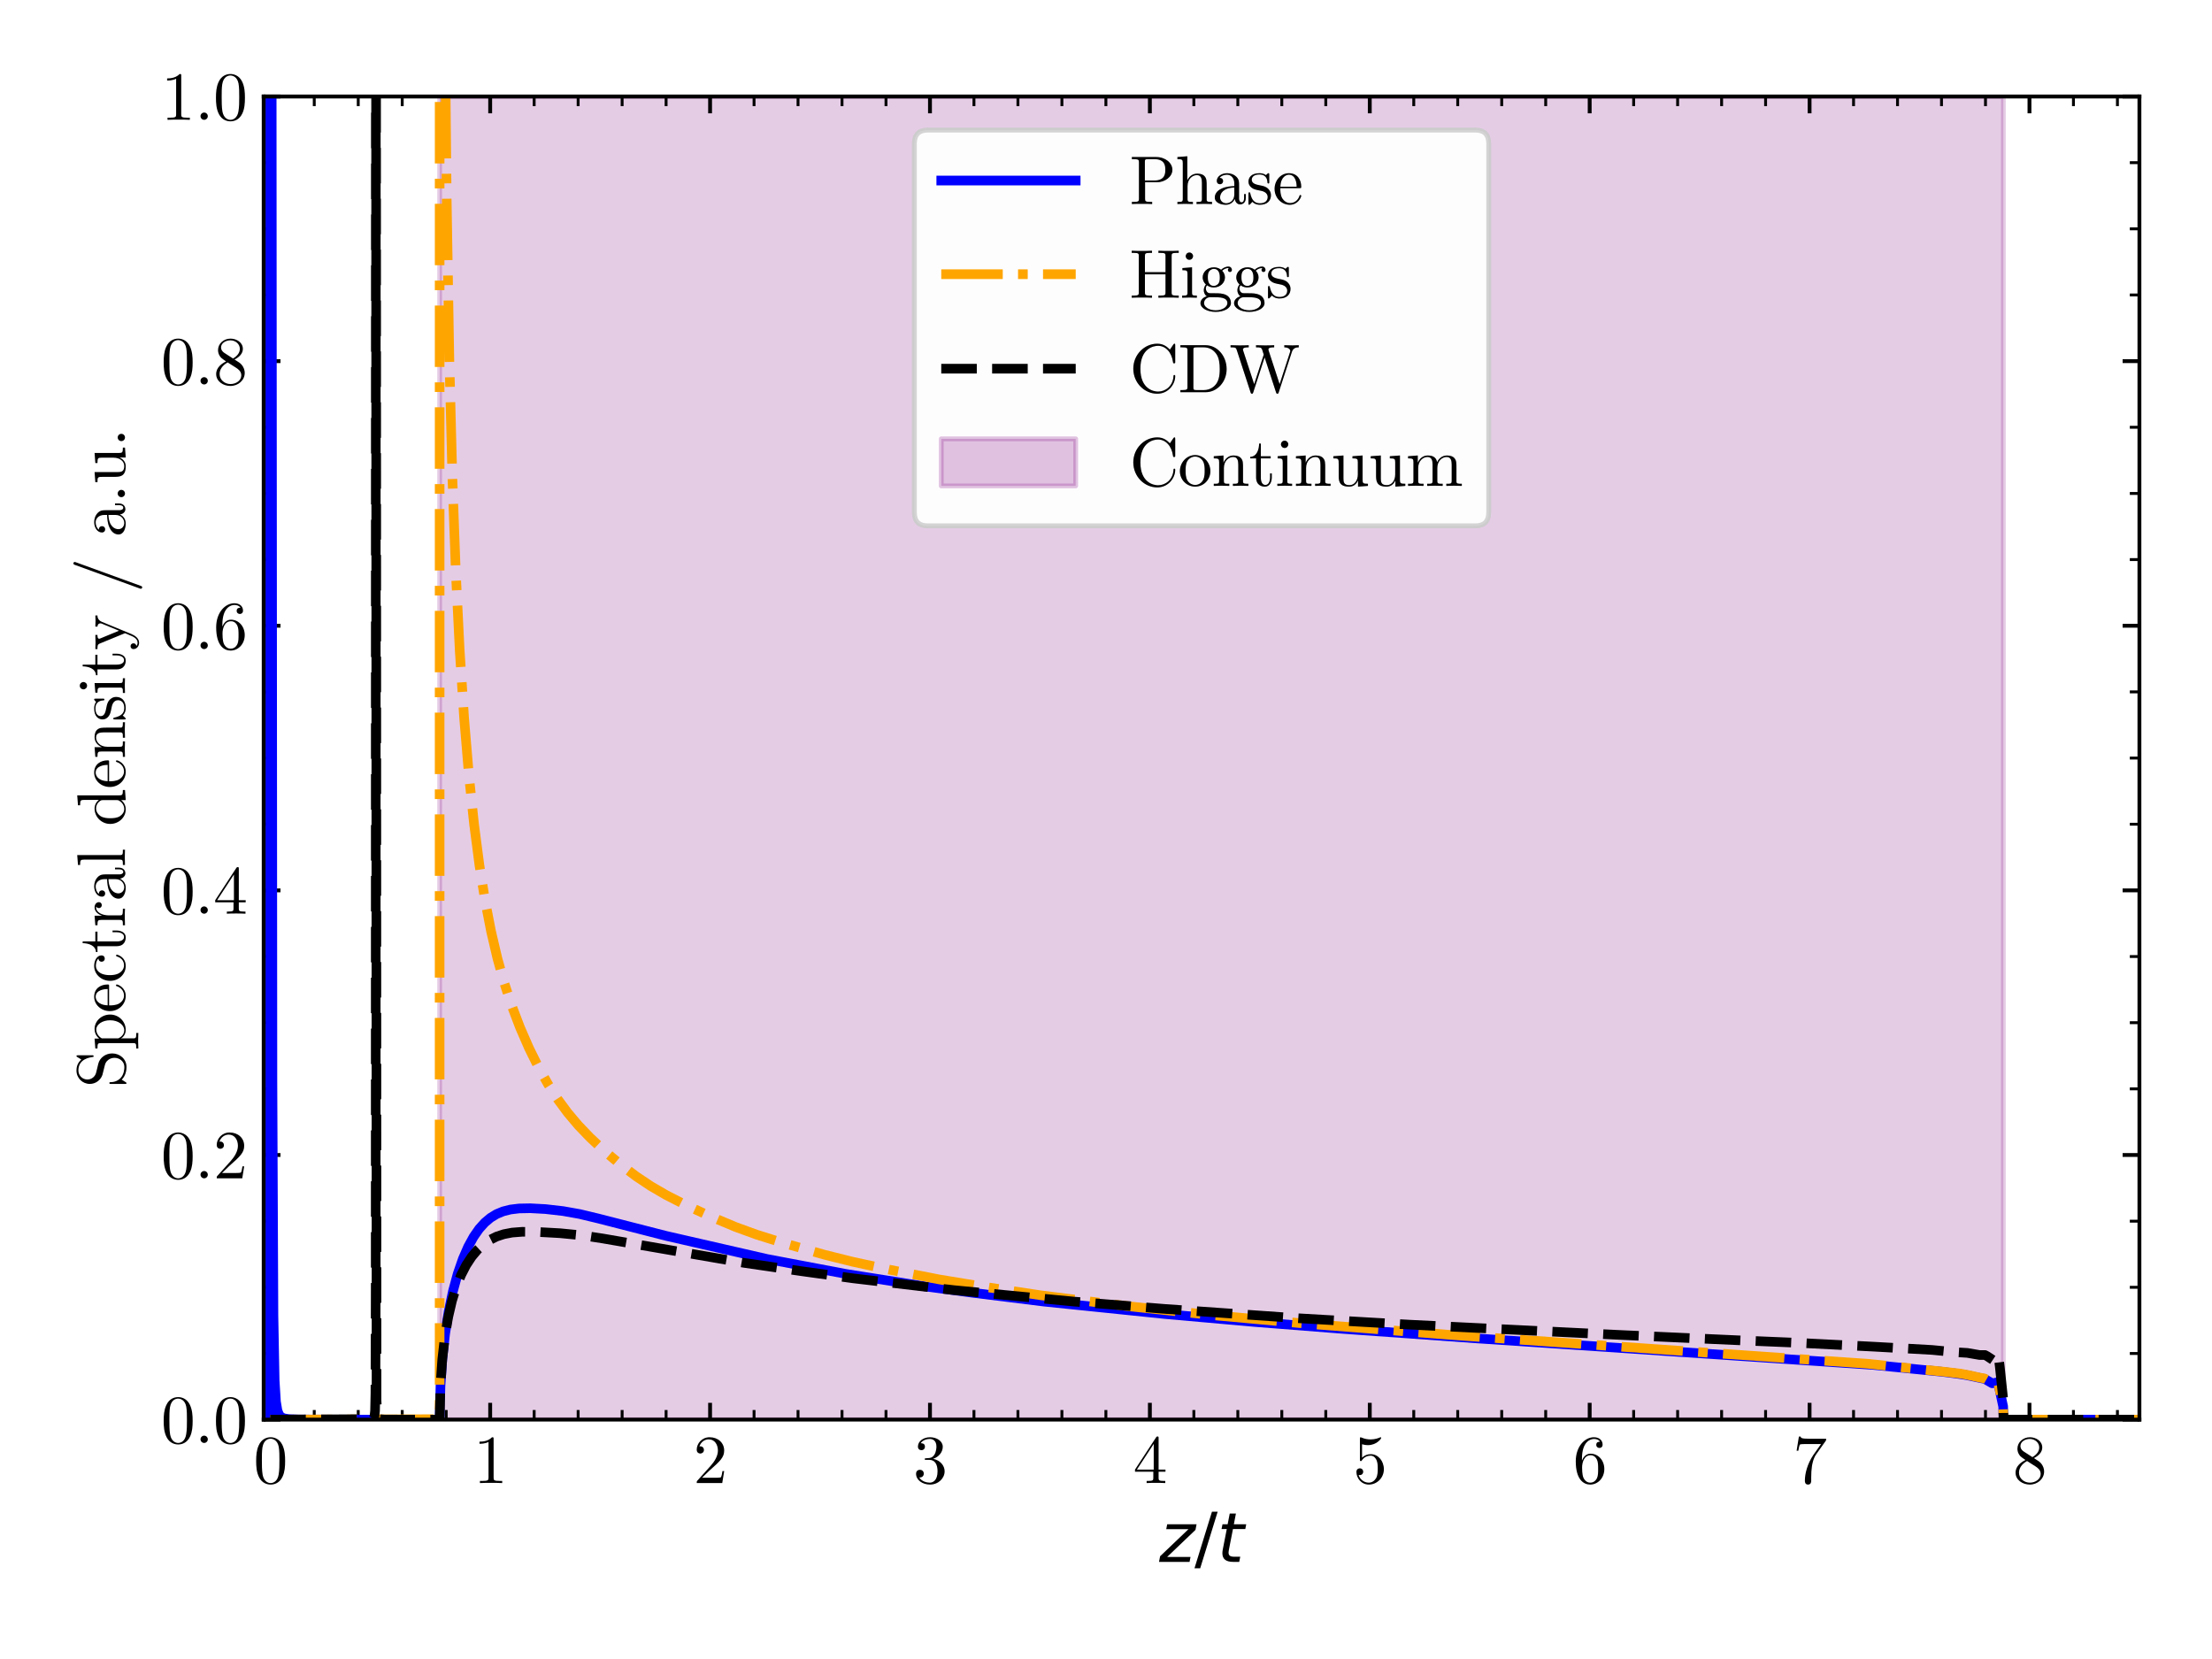 <?xml version="1.0" encoding="utf-8" standalone="no"?>
<!DOCTYPE svg PUBLIC "-//W3C//DTD SVG 1.1//EN"
  "http://www.w3.org/Graphics/SVG/1.1/DTD/svg11.dtd">
<svg xmlns:xlink="http://www.w3.org/1999/xlink" width="460.8pt" height="345.6pt" viewBox="0 0 460.8 345.6" xmlns="http://www.w3.org/2000/svg" version="1.1">
 <defs>
  <style type="text/css">*{stroke-linejoin: round; stroke-linecap: butt}</style>
 </defs>
 <g id="figure_1">
  <g id="patch_1">
   <path d="M 0 345.6 
L 460.8 345.6 
L 460.8 0 
L 0 0 
z
" style="fill: #ffffff"/>
  </g>
  <g id="axes_1">
   <g id="patch_2">
    <path d="M 54.93 295.733 
L 445.68 295.733 
L 445.68 20.104 
L 54.93 20.104 
z
" style="fill: #ffffff"/>
   </g>
   <g id="patch_3">
    <path d="M 91.592 295.733 
L 91.592 20.104 
L 417.337 20.104 
L 417.337 295.733 
z
" clip-path="url(#p42d91f3356)" style="fill: #800080; opacity: 0.2; stroke: #800080; stroke-linejoin: miter"/>
   </g>
   <g id="matplotlib.axis_1">
    <g id="xtick_1">
     <g id="line2d_1">
      <defs>
       <path id="m970095e6f7" d="M 0 0 
L 0 -3.5 
" style="stroke: #000000; stroke-width: 0.8"/>
      </defs>
      <g>
       <use xlink:href="#m970095e6f7" x="56.304" y="295.733" style="stroke: #000000; stroke-width: 0.8"/>
      </g>
     </g>
     <g id="line2d_2">
      <defs>
       <path id="m62c40cfd38" d="M 0 0 
L 0 3.5 
" style="stroke: #000000; stroke-width: 0.8"/>
      </defs>
      <g>
       <use xlink:href="#m62c40cfd38" x="56.304" y="20.104" style="stroke: #000000; stroke-width: 0.8"/>
      </g>
     </g>
     <g id="text_1">
      <!-- 0 -->
      <g transform="translate(52.804 308.949) scale(0.14 -0.14)">
       <defs>
        <path id="LatinModernMath-Regular-30" d="M 2944 2048 
C 2944 2560 2912 3072 2688 3546 
C 2394 4160 1869 4262 1600 4262 
C 1216 4262 749 4096 486 3501 
C 282 3059 250 2560 250 2048 
C 250 1568 275 992 538 506 
C 813 -13 1280 -141 1594 -141 
C 1939 -141 2426 -6 2707 602 
C 2912 1043 2944 1542 2944 2048 
z
M 2413 2125 
C 2413 1645 2413 1210 2342 800 
C 2246 192 1882 0 1594 0 
C 1344 0 966 160 851 774 
C 781 1158 781 1747 781 2125 
C 781 2534 781 2957 832 3302 
C 954 4064 1434 4122 1594 4122 
C 1805 4122 2227 4006 2349 3373 
C 2413 3014 2413 2528 2413 2125 
z
" transform="scale(0.016)"/>
       </defs>
       <use xlink:href="#LatinModernMath-Regular-30"/>
      </g>
     </g>
    </g>
    <g id="xtick_2">
     <g id="line2d_3">
      <g>
       <use xlink:href="#m970095e6f7" x="102.113" y="295.733" style="stroke: #000000; stroke-width: 0.8"/>
      </g>
     </g>
     <g id="line2d_4">
      <g>
       <use xlink:href="#m62c40cfd38" x="102.113" y="20.104" style="stroke: #000000; stroke-width: 0.8"/>
      </g>
     </g>
     <g id="text_2">
      <!-- 1 -->
      <g transform="translate(98.613 308.949) scale(0.14 -0.14)">
       <defs>
        <path id="LatinModernMath-Regular-31" d="M 2682 0 
L 2682 198 
L 2477 198 
C 1901 198 1882 269 1882 506 
L 1882 4096 
C 1882 4250 1882 4262 1734 4262 
C 1338 3853 774 3853 570 3853 
L 570 3654 
C 698 3654 1075 3654 1408 3821 
L 1408 506 
C 1408 275 1389 198 813 198 
L 608 198 
L 608 0 
C 832 19 1389 19 1645 19 
C 1901 19 2458 19 2682 0 
z
" transform="scale(0.016)"/>
       </defs>
       <use xlink:href="#LatinModernMath-Regular-31"/>
      </g>
     </g>
    </g>
    <g id="xtick_3">
     <g id="line2d_5">
      <g>
       <use xlink:href="#m970095e6f7" x="147.922" y="295.733" style="stroke: #000000; stroke-width: 0.8"/>
      </g>
     </g>
     <g id="line2d_6">
      <g>
       <use xlink:href="#m62c40cfd38" x="147.922" y="20.104" style="stroke: #000000; stroke-width: 0.8"/>
      </g>
     </g>
     <g id="text_3">
      <!-- 2 -->
      <g transform="translate(144.422 308.949) scale(0.14 -0.14)">
       <defs>
        <path id="LatinModernMath-Regular-32" d="M 2874 1114 
L 2714 1114 
C 2682 922 2637 640 2573 544 
C 2528 493 2106 493 1965 493 
L 813 493 
L 1491 1152 
C 2490 2035 2874 2381 2874 3021 
C 2874 3750 2298 4262 1517 4262 
C 794 4262 320 3674 320 3104 
C 320 2746 640 2746 659 2746 
C 768 2746 992 2822 992 3085 
C 992 3251 877 3418 653 3418 
C 602 3418 589 3418 570 3411 
C 717 3827 1062 4064 1434 4064 
C 2016 4064 2291 3546 2291 3021 
C 2291 2509 1971 2003 1619 1606 
L 390 237 
C 320 166 320 154 320 0 
L 2694 0 
L 2874 1114 
z
" transform="scale(0.016)"/>
       </defs>
       <use xlink:href="#LatinModernMath-Regular-32"/>
      </g>
     </g>
    </g>
    <g id="xtick_4">
     <g id="line2d_7">
      <g>
       <use xlink:href="#m970095e6f7" x="193.731" y="295.733" style="stroke: #000000; stroke-width: 0.8"/>
      </g>
     </g>
     <g id="line2d_8">
      <g>
       <use xlink:href="#m62c40cfd38" x="193.731" y="20.104" style="stroke: #000000; stroke-width: 0.8"/>
      </g>
     </g>
     <g id="text_4">
      <!-- 3 -->
      <g transform="translate(190.231 308.949) scale(0.14 -0.14)">
       <defs>
        <path id="LatinModernMath-Regular-33" d="M 2925 1094 
C 2925 1619 2522 2118 1856 2253 
C 2381 2426 2752 2874 2752 3379 
C 2752 3904 2189 4262 1574 4262 
C 928 4262 442 3878 442 3392 
C 442 3181 582 3059 768 3059 
C 966 3059 1094 3200 1094 3386 
C 1094 3706 794 3706 698 3706 
C 896 4019 1318 4102 1549 4102 
C 1811 4102 2163 3962 2163 3386 
C 2163 3309 2150 2938 1984 2656 
C 1792 2349 1574 2330 1414 2323 
C 1363 2317 1210 2304 1165 2304 
C 1114 2298 1069 2291 1069 2227 
C 1069 2157 1114 2157 1222 2157 
L 1504 2157 
C 2029 2157 2266 1722 2266 1094 
C 2266 224 1824 38 1542 38 
C 1267 38 787 147 563 525 
C 787 493 986 634 986 877 
C 986 1107 813 1235 627 1235 
C 474 1235 269 1146 269 864 
C 269 282 864 -141 1562 -141 
C 2342 -141 2925 442 2925 1094 
z
" transform="scale(0.016)"/>
       </defs>
       <use xlink:href="#LatinModernMath-Regular-33"/>
      </g>
     </g>
    </g>
    <g id="xtick_5">
     <g id="line2d_9">
      <g>
       <use xlink:href="#m970095e6f7" x="239.54" y="295.733" style="stroke: #000000; stroke-width: 0.8"/>
      </g>
     </g>
     <g id="line2d_10">
      <g>
       <use xlink:href="#m62c40cfd38" x="239.54" y="20.104" style="stroke: #000000; stroke-width: 0.8"/>
      </g>
     </g>
     <g id="text_5">
      <!-- 4 -->
      <g transform="translate(236.04 308.949) scale(0.14 -0.14)">
       <defs>
        <path id="LatinModernMath-Regular-34" d="M 3014 1056 
L 3014 1254 
L 2374 1254 
L 2374 4166 
C 2374 4294 2374 4333 2272 4333 
C 2214 4333 2195 4333 2144 4256 
L 179 1254 
L 179 1056 
L 1882 1056 
L 1882 499 
C 1882 269 1869 198 1395 198 
L 1261 198 
L 1261 0 
C 1523 19 1856 19 2125 19 
C 2394 19 2733 19 2995 0 
L 2995 198 
L 2861 198 
C 2387 198 2374 269 2374 499 
L 2374 1056 
L 3014 1056 
z
M 1920 1254 
L 358 1254 
L 1920 3642 
L 1920 1254 
z
" transform="scale(0.016)"/>
       </defs>
       <use xlink:href="#LatinModernMath-Regular-34"/>
      </g>
     </g>
    </g>
    <g id="xtick_6">
     <g id="line2d_11">
      <g>
       <use xlink:href="#m970095e6f7" x="285.349" y="295.733" style="stroke: #000000; stroke-width: 0.8"/>
      </g>
     </g>
     <g id="line2d_12">
      <g>
       <use xlink:href="#m62c40cfd38" x="285.349" y="20.104" style="stroke: #000000; stroke-width: 0.8"/>
      </g>
     </g>
     <g id="text_6">
      <!-- 5 -->
      <g transform="translate(281.849 308.949) scale(0.14 -0.14)">
       <defs>
        <path id="LatinModernMath-Regular-35" d="M 2874 1286 
C 2874 2048 2349 2688 1658 2688 
C 1350 2688 1075 2586 845 2362 
L 845 3610 
C 973 3571 1184 3526 1389 3526 
C 2176 3526 2624 4109 2624 4192 
C 2624 4230 2605 4262 2560 4262 
C 2560 4262 2541 4262 2509 4243 
C 2381 4186 2067 4058 1638 4058 
C 1382 4058 1088 4102 787 4237 
C 736 4256 710 4256 710 4256 
C 646 4256 646 4205 646 4102 
L 646 2208 
C 646 2093 646 2042 736 2042 
C 781 2042 794 2061 819 2099 
C 890 2202 1126 2547 1645 2547 
C 1978 2547 2138 2253 2189 2138 
C 2291 1901 2304 1651 2304 1331 
C 2304 1107 2304 723 2150 454 
C 1997 205 1760 38 1466 38 
C 998 38 634 378 525 755 
C 544 749 563 742 634 742 
C 845 742 954 902 954 1056 
C 954 1210 845 1370 634 1370 
C 544 1370 320 1325 320 1030 
C 320 480 762 -141 1478 -141 
C 2221 -141 2874 474 2874 1286 
z
" transform="scale(0.016)"/>
       </defs>
       <use xlink:href="#LatinModernMath-Regular-35"/>
      </g>
     </g>
    </g>
    <g id="xtick_7">
     <g id="line2d_13">
      <g>
       <use xlink:href="#m970095e6f7" x="331.158" y="295.733" style="stroke: #000000; stroke-width: 0.8"/>
      </g>
     </g>
     <g id="line2d_14">
      <g>
       <use xlink:href="#m62c40cfd38" x="331.158" y="20.104" style="stroke: #000000; stroke-width: 0.8"/>
      </g>
     </g>
     <g id="text_7">
      <!-- 6 -->
      <g transform="translate(327.658 308.949) scale(0.14 -0.14)">
       <defs>
        <path id="LatinModernMath-Regular-36" d="M 2925 1306 
C 2925 2118 2355 2733 1645 2733 
C 1210 2733 973 2406 845 2099 
L 845 2253 
C 845 3872 1638 4102 1965 4102 
C 2118 4102 2387 4064 2528 3846 
C 2432 3846 2176 3846 2176 3558 
C 2176 3360 2330 3264 2470 3264 
C 2573 3264 2765 3322 2765 3571 
C 2765 3955 2483 4262 1952 4262 
C 1133 4262 269 3437 269 2022 
C 269 314 1011 -141 1606 -141 
C 2317 -141 2925 461 2925 1306 
z
M 2349 1312 
C 2349 1005 2349 685 2240 454 
C 2048 70 1754 38 1606 38 
C 1203 38 1011 422 973 518 
C 858 819 858 1331 858 1446 
C 858 1946 1062 2586 1638 2586 
C 1741 2586 2035 2586 2234 2189 
C 2349 1952 2349 1626 2349 1312 
z
" transform="scale(0.016)"/>
       </defs>
       <use xlink:href="#LatinModernMath-Regular-36"/>
      </g>
     </g>
    </g>
    <g id="xtick_8">
     <g id="line2d_15">
      <g>
       <use xlink:href="#m970095e6f7" x="376.967" y="295.733" style="stroke: #000000; stroke-width: 0.8"/>
      </g>
     </g>
     <g id="line2d_16">
      <g>
       <use xlink:href="#m62c40cfd38" x="376.967" y="20.104" style="stroke: #000000; stroke-width: 0.8"/>
      </g>
     </g>
     <g id="text_8">
      <!-- 7 -->
      <g transform="translate(373.467 308.949) scale(0.14 -0.14)">
       <defs>
        <path id="LatinModernMath-Regular-37" d="M 3104 4122 
L 1549 4122 
C 768 4122 755 4205 730 4326 
L 570 4326 
L 358 3008 
L 518 3008 
C 538 3110 595 3514 678 3590 
C 723 3629 1222 3629 1306 3629 
L 2630 3629 
L 1914 2618 
C 1338 1754 1126 864 1126 211 
C 1126 147 1126 -141 1421 -141 
C 1715 -141 1715 147 1715 211 
L 1715 538 
C 1715 890 1734 1242 1786 1587 
C 1811 1734 1901 2285 2182 2682 
L 3046 3898 
C 3104 3974 3104 3987 3104 4122 
z
" transform="scale(0.016)"/>
       </defs>
       <use xlink:href="#LatinModernMath-Regular-37"/>
      </g>
     </g>
    </g>
    <g id="xtick_9">
     <g id="line2d_17">
      <g>
       <use xlink:href="#m970095e6f7" x="422.776" y="295.733" style="stroke: #000000; stroke-width: 0.8"/>
      </g>
     </g>
     <g id="line2d_18">
      <g>
       <use xlink:href="#m62c40cfd38" x="422.776" y="20.104" style="stroke: #000000; stroke-width: 0.8"/>
      </g>
     </g>
     <g id="text_9">
      <!-- 8 -->
      <g transform="translate(419.276 308.949) scale(0.14 -0.14)">
       <defs>
        <path id="LatinModernMath-Regular-38" d="M 2925 1075 
C 2925 1306 2854 1594 2611 1862 
C 2490 1997 2387 2061 1978 2317 
C 2438 2554 2752 2886 2752 3309 
C 2752 3898 2182 4262 1600 4262 
C 960 4262 442 3789 442 3194 
C 442 3078 454 2790 723 2490 
C 794 2413 1030 2253 1190 2144 
C 819 1958 269 1600 269 966 
C 269 288 922 -141 1594 -141 
C 2317 -141 2925 390 2925 1075 
z
M 2470 3309 
C 2470 2944 2221 2637 1837 2413 
L 1043 2925 
C 749 3117 723 3334 723 3443 
C 723 3834 1139 4102 1594 4102 
C 2061 4102 2470 3770 2470 3309 
z
M 2605 845 
C 2605 371 2125 38 1600 38 
C 1050 38 589 435 589 966 
C 589 1338 794 1747 1338 2048 
L 2125 1549 
C 2304 1427 2605 1235 2605 845 
z
" transform="scale(0.016)"/>
       </defs>
       <use xlink:href="#LatinModernMath-Regular-38"/>
      </g>
     </g>
    </g>
    <g id="xtick_10">
     <g id="line2d_19">
      <defs>
       <path id="mae6f6c9492" d="M 0 0 
L 0 -2 
" style="stroke: #000000; stroke-width: 0.6"/>
      </defs>
      <g>
       <use xlink:href="#mae6f6c9492" x="65.466" y="295.733" style="stroke: #000000; stroke-width: 0.6"/>
      </g>
     </g>
     <g id="line2d_20">
      <defs>
       <path id="mb0e07b1c56" d="M 0 0 
L 0 2 
" style="stroke: #000000; stroke-width: 0.6"/>
      </defs>
      <g>
       <use xlink:href="#mb0e07b1c56" x="65.466" y="20.104" style="stroke: #000000; stroke-width: 0.6"/>
      </g>
     </g>
    </g>
    <g id="xtick_11">
     <g id="line2d_21">
      <g>
       <use xlink:href="#mae6f6c9492" x="74.628" y="295.733" style="stroke: #000000; stroke-width: 0.6"/>
      </g>
     </g>
     <g id="line2d_22">
      <g>
       <use xlink:href="#mb0e07b1c56" x="74.628" y="20.104" style="stroke: #000000; stroke-width: 0.6"/>
      </g>
     </g>
    </g>
    <g id="xtick_12">
     <g id="line2d_23">
      <g>
       <use xlink:href="#mae6f6c9492" x="83.79" y="295.733" style="stroke: #000000; stroke-width: 0.6"/>
      </g>
     </g>
     <g id="line2d_24">
      <g>
       <use xlink:href="#mb0e07b1c56" x="83.79" y="20.104" style="stroke: #000000; stroke-width: 0.6"/>
      </g>
     </g>
    </g>
    <g id="xtick_13">
     <g id="line2d_25">
      <g>
       <use xlink:href="#mae6f6c9492" x="92.951" y="295.733" style="stroke: #000000; stroke-width: 0.6"/>
      </g>
     </g>
     <g id="line2d_26">
      <g>
       <use xlink:href="#mb0e07b1c56" x="92.951" y="20.104" style="stroke: #000000; stroke-width: 0.6"/>
      </g>
     </g>
    </g>
    <g id="xtick_14">
     <g id="line2d_27">
      <g>
       <use xlink:href="#mae6f6c9492" x="111.275" y="295.733" style="stroke: #000000; stroke-width: 0.6"/>
      </g>
     </g>
     <g id="line2d_28">
      <g>
       <use xlink:href="#mb0e07b1c56" x="111.275" y="20.104" style="stroke: #000000; stroke-width: 0.6"/>
      </g>
     </g>
    </g>
    <g id="xtick_15">
     <g id="line2d_29">
      <g>
       <use xlink:href="#mae6f6c9492" x="120.437" y="295.733" style="stroke: #000000; stroke-width: 0.6"/>
      </g>
     </g>
     <g id="line2d_30">
      <g>
       <use xlink:href="#mb0e07b1c56" x="120.437" y="20.104" style="stroke: #000000; stroke-width: 0.6"/>
      </g>
     </g>
    </g>
    <g id="xtick_16">
     <g id="line2d_31">
      <g>
       <use xlink:href="#mae6f6c9492" x="129.599" y="295.733" style="stroke: #000000; stroke-width: 0.6"/>
      </g>
     </g>
     <g id="line2d_32">
      <g>
       <use xlink:href="#mb0e07b1c56" x="129.599" y="20.104" style="stroke: #000000; stroke-width: 0.6"/>
      </g>
     </g>
    </g>
    <g id="xtick_17">
     <g id="line2d_33">
      <g>
       <use xlink:href="#mae6f6c9492" x="138.76" y="295.733" style="stroke: #000000; stroke-width: 0.6"/>
      </g>
     </g>
     <g id="line2d_34">
      <g>
       <use xlink:href="#mb0e07b1c56" x="138.76" y="20.104" style="stroke: #000000; stroke-width: 0.6"/>
      </g>
     </g>
    </g>
    <g id="xtick_18">
     <g id="line2d_35">
      <g>
       <use xlink:href="#mae6f6c9492" x="157.084" y="295.733" style="stroke: #000000; stroke-width: 0.6"/>
      </g>
     </g>
     <g id="line2d_36">
      <g>
       <use xlink:href="#mb0e07b1c56" x="157.084" y="20.104" style="stroke: #000000; stroke-width: 0.6"/>
      </g>
     </g>
    </g>
    <g id="xtick_19">
     <g id="line2d_37">
      <g>
       <use xlink:href="#mae6f6c9492" x="166.246" y="295.733" style="stroke: #000000; stroke-width: 0.6"/>
      </g>
     </g>
     <g id="line2d_38">
      <g>
       <use xlink:href="#mb0e07b1c56" x="166.246" y="20.104" style="stroke: #000000; stroke-width: 0.6"/>
      </g>
     </g>
    </g>
    <g id="xtick_20">
     <g id="line2d_39">
      <g>
       <use xlink:href="#mae6f6c9492" x="175.407" y="295.733" style="stroke: #000000; stroke-width: 0.6"/>
      </g>
     </g>
     <g id="line2d_40">
      <g>
       <use xlink:href="#mb0e07b1c56" x="175.407" y="20.104" style="stroke: #000000; stroke-width: 0.6"/>
      </g>
     </g>
    </g>
    <g id="xtick_21">
     <g id="line2d_41">
      <g>
       <use xlink:href="#mae6f6c9492" x="184.569" y="295.733" style="stroke: #000000; stroke-width: 0.6"/>
      </g>
     </g>
     <g id="line2d_42">
      <g>
       <use xlink:href="#mb0e07b1c56" x="184.569" y="20.104" style="stroke: #000000; stroke-width: 0.6"/>
      </g>
     </g>
    </g>
    <g id="xtick_22">
     <g id="line2d_43">
      <g>
       <use xlink:href="#mae6f6c9492" x="202.893" y="295.733" style="stroke: #000000; stroke-width: 0.6"/>
      </g>
     </g>
     <g id="line2d_44">
      <g>
       <use xlink:href="#mb0e07b1c56" x="202.893" y="20.104" style="stroke: #000000; stroke-width: 0.6"/>
      </g>
     </g>
    </g>
    <g id="xtick_23">
     <g id="line2d_45">
      <g>
       <use xlink:href="#mae6f6c9492" x="212.055" y="295.733" style="stroke: #000000; stroke-width: 0.6"/>
      </g>
     </g>
     <g id="line2d_46">
      <g>
       <use xlink:href="#mb0e07b1c56" x="212.055" y="20.104" style="stroke: #000000; stroke-width: 0.6"/>
      </g>
     </g>
    </g>
    <g id="xtick_24">
     <g id="line2d_47">
      <g>
       <use xlink:href="#mae6f6c9492" x="221.216" y="295.733" style="stroke: #000000; stroke-width: 0.6"/>
      </g>
     </g>
     <g id="line2d_48">
      <g>
       <use xlink:href="#mb0e07b1c56" x="221.216" y="20.104" style="stroke: #000000; stroke-width: 0.6"/>
      </g>
     </g>
    </g>
    <g id="xtick_25">
     <g id="line2d_49">
      <g>
       <use xlink:href="#mae6f6c9492" x="230.378" y="295.733" style="stroke: #000000; stroke-width: 0.6"/>
      </g>
     </g>
     <g id="line2d_50">
      <g>
       <use xlink:href="#mb0e07b1c56" x="230.378" y="20.104" style="stroke: #000000; stroke-width: 0.6"/>
      </g>
     </g>
    </g>
    <g id="xtick_26">
     <g id="line2d_51">
      <g>
       <use xlink:href="#mae6f6c9492" x="248.702" y="295.733" style="stroke: #000000; stroke-width: 0.6"/>
      </g>
     </g>
     <g id="line2d_52">
      <g>
       <use xlink:href="#mb0e07b1c56" x="248.702" y="20.104" style="stroke: #000000; stroke-width: 0.6"/>
      </g>
     </g>
    </g>
    <g id="xtick_27">
     <g id="line2d_53">
      <g>
       <use xlink:href="#mae6f6c9492" x="257.863" y="295.733" style="stroke: #000000; stroke-width: 0.6"/>
      </g>
     </g>
     <g id="line2d_54">
      <g>
       <use xlink:href="#mb0e07b1c56" x="257.863" y="20.104" style="stroke: #000000; stroke-width: 0.6"/>
      </g>
     </g>
    </g>
    <g id="xtick_28">
     <g id="line2d_55">
      <g>
       <use xlink:href="#mae6f6c9492" x="267.025" y="295.733" style="stroke: #000000; stroke-width: 0.6"/>
      </g>
     </g>
     <g id="line2d_56">
      <g>
       <use xlink:href="#mb0e07b1c56" x="267.025" y="20.104" style="stroke: #000000; stroke-width: 0.6"/>
      </g>
     </g>
    </g>
    <g id="xtick_29">
     <g id="line2d_57">
      <g>
       <use xlink:href="#mae6f6c9492" x="276.187" y="295.733" style="stroke: #000000; stroke-width: 0.6"/>
      </g>
     </g>
     <g id="line2d_58">
      <g>
       <use xlink:href="#mb0e07b1c56" x="276.187" y="20.104" style="stroke: #000000; stroke-width: 0.6"/>
      </g>
     </g>
    </g>
    <g id="xtick_30">
     <g id="line2d_59">
      <g>
       <use xlink:href="#mae6f6c9492" x="294.511" y="295.733" style="stroke: #000000; stroke-width: 0.6"/>
      </g>
     </g>
     <g id="line2d_60">
      <g>
       <use xlink:href="#mb0e07b1c56" x="294.511" y="20.104" style="stroke: #000000; stroke-width: 0.6"/>
      </g>
     </g>
    </g>
    <g id="xtick_31">
     <g id="line2d_61">
      <g>
       <use xlink:href="#mae6f6c9492" x="303.672" y="295.733" style="stroke: #000000; stroke-width: 0.6"/>
      </g>
     </g>
     <g id="line2d_62">
      <g>
       <use xlink:href="#mb0e07b1c56" x="303.672" y="20.104" style="stroke: #000000; stroke-width: 0.6"/>
      </g>
     </g>
    </g>
    <g id="xtick_32">
     <g id="line2d_63">
      <g>
       <use xlink:href="#mae6f6c9492" x="312.834" y="295.733" style="stroke: #000000; stroke-width: 0.6"/>
      </g>
     </g>
     <g id="line2d_64">
      <g>
       <use xlink:href="#mb0e07b1c56" x="312.834" y="20.104" style="stroke: #000000; stroke-width: 0.6"/>
      </g>
     </g>
    </g>
    <g id="xtick_33">
     <g id="line2d_65">
      <g>
       <use xlink:href="#mae6f6c9492" x="321.996" y="295.733" style="stroke: #000000; stroke-width: 0.6"/>
      </g>
     </g>
     <g id="line2d_66">
      <g>
       <use xlink:href="#mb0e07b1c56" x="321.996" y="20.104" style="stroke: #000000; stroke-width: 0.6"/>
      </g>
     </g>
    </g>
    <g id="xtick_34">
     <g id="line2d_67">
      <g>
       <use xlink:href="#mae6f6c9492" x="340.32" y="295.733" style="stroke: #000000; stroke-width: 0.6"/>
      </g>
     </g>
     <g id="line2d_68">
      <g>
       <use xlink:href="#mb0e07b1c56" x="340.32" y="20.104" style="stroke: #000000; stroke-width: 0.6"/>
      </g>
     </g>
    </g>
    <g id="xtick_35">
     <g id="line2d_69">
      <g>
       <use xlink:href="#mae6f6c9492" x="349.481" y="295.733" style="stroke: #000000; stroke-width: 0.6"/>
      </g>
     </g>
     <g id="line2d_70">
      <g>
       <use xlink:href="#mb0e07b1c56" x="349.481" y="20.104" style="stroke: #000000; stroke-width: 0.6"/>
      </g>
     </g>
    </g>
    <g id="xtick_36">
     <g id="line2d_71">
      <g>
       <use xlink:href="#mae6f6c9492" x="358.643" y="295.733" style="stroke: #000000; stroke-width: 0.6"/>
      </g>
     </g>
     <g id="line2d_72">
      <g>
       <use xlink:href="#mb0e07b1c56" x="358.643" y="20.104" style="stroke: #000000; stroke-width: 0.6"/>
      </g>
     </g>
    </g>
    <g id="xtick_37">
     <g id="line2d_73">
      <g>
       <use xlink:href="#mae6f6c9492" x="367.805" y="295.733" style="stroke: #000000; stroke-width: 0.6"/>
      </g>
     </g>
     <g id="line2d_74">
      <g>
       <use xlink:href="#mb0e07b1c56" x="367.805" y="20.104" style="stroke: #000000; stroke-width: 0.6"/>
      </g>
     </g>
    </g>
    <g id="xtick_38">
     <g id="line2d_75">
      <g>
       <use xlink:href="#mae6f6c9492" x="386.128" y="295.733" style="stroke: #000000; stroke-width: 0.6"/>
      </g>
     </g>
     <g id="line2d_76">
      <g>
       <use xlink:href="#mb0e07b1c56" x="386.128" y="20.104" style="stroke: #000000; stroke-width: 0.6"/>
      </g>
     </g>
    </g>
    <g id="xtick_39">
     <g id="line2d_77">
      <g>
       <use xlink:href="#mae6f6c9492" x="395.29" y="295.733" style="stroke: #000000; stroke-width: 0.6"/>
      </g>
     </g>
     <g id="line2d_78">
      <g>
       <use xlink:href="#mb0e07b1c56" x="395.29" y="20.104" style="stroke: #000000; stroke-width: 0.6"/>
      </g>
     </g>
    </g>
    <g id="xtick_40">
     <g id="line2d_79">
      <g>
       <use xlink:href="#mae6f6c9492" x="404.452" y="295.733" style="stroke: #000000; stroke-width: 0.6"/>
      </g>
     </g>
     <g id="line2d_80">
      <g>
       <use xlink:href="#mb0e07b1c56" x="404.452" y="20.104" style="stroke: #000000; stroke-width: 0.6"/>
      </g>
     </g>
    </g>
    <g id="xtick_41">
     <g id="line2d_81">
      <g>
       <use xlink:href="#mae6f6c9492" x="413.614" y="295.733" style="stroke: #000000; stroke-width: 0.6"/>
      </g>
     </g>
     <g id="line2d_82">
      <g>
       <use xlink:href="#mb0e07b1c56" x="413.614" y="20.104" style="stroke: #000000; stroke-width: 0.6"/>
      </g>
     </g>
    </g>
    <g id="xtick_42">
     <g id="line2d_83">
      <g>
       <use xlink:href="#mae6f6c9492" x="431.937" y="295.733" style="stroke: #000000; stroke-width: 0.6"/>
      </g>
     </g>
     <g id="line2d_84">
      <g>
       <use xlink:href="#mb0e07b1c56" x="431.937" y="20.104" style="stroke: #000000; stroke-width: 0.6"/>
      </g>
     </g>
    </g>
    <g id="xtick_43">
     <g id="line2d_85">
      <g>
       <use xlink:href="#mae6f6c9492" x="441.099" y="295.733" style="stroke: #000000; stroke-width: 0.6"/>
      </g>
     </g>
     <g id="line2d_86">
      <g>
       <use xlink:href="#mb0e07b1c56" x="441.099" y="20.104" style="stroke: #000000; stroke-width: 0.6"/>
      </g>
     </g>
    </g>
    <g id="text_10">
     <!-- $z / t$ -->
     <g transform="translate(241.485 325.383) scale(0.14 -0.14)">
      <defs>
       <path id="DejaVuSans-Oblique-7a" d="M 744 3500 
L 3475 3500 
L 3372 2975 
L 738 459 
L 2913 459 
L 2822 0 
L -19 0 
L 84 525 
L 2719 3041 
L 653 3041 
L 744 3500 
z
" transform="scale(0.016)"/>
       <path id="DejaVuSans-2f" d="M 1625 4666 
L 2156 4666 
L 531 -594 
L 0 -594 
L 1625 4666 
z
" transform="scale(0.016)"/>
       <path id="DejaVuSans-Oblique-74" d="M 2706 3500 
L 2619 3053 
L 1472 3053 
L 1100 1153 
Q 1081 1047 1072 975 
Q 1063 903 1063 863 
Q 1063 663 1183 572 
Q 1303 481 1569 481 
L 2150 481 
L 2053 0 
L 1503 0 
Q 991 0 739 200 
Q 488 400 488 806 
Q 488 878 497 964 
Q 506 1050 525 1153 
L 897 3053 
L 409 3053 
L 500 3500 
L 978 3500 
L 1172 4494 
L 1747 4494 
L 1556 3500 
L 2706 3500 
z
" transform="scale(0.016)"/>
      </defs>
      <use xlink:href="#DejaVuSans-Oblique-7a" transform="translate(0 0.094)"/>
      <use xlink:href="#DejaVuSans-2f" transform="translate(52.49 0.094)"/>
      <use xlink:href="#DejaVuSans-Oblique-74" transform="translate(86.182 0.094)"/>
     </g>
    </g>
   </g>
   <g id="matplotlib.axis_2">
    <g id="ytick_1">
     <g id="line2d_87">
      <defs>
       <path id="m88c65c18c9" d="M 0 0 
L 3.5 0 
" style="stroke: #000000; stroke-width: 0.8"/>
      </defs>
      <g>
       <use xlink:href="#m88c65c18c9" x="54.93" y="295.733" style="stroke: #000000; stroke-width: 0.8"/>
      </g>
     </g>
     <g id="line2d_88">
      <defs>
       <path id="me6baed7ea5" d="M 0 0 
L -3.5 0 
" style="stroke: #000000; stroke-width: 0.8"/>
      </defs>
      <g>
       <use xlink:href="#me6baed7ea5" x="445.68" y="295.733" style="stroke: #000000; stroke-width: 0.8"/>
      </g>
     </g>
     <g id="text_11">
      <!-- 0.0 -->
      <g transform="translate(33.538 300.591) scale(0.14 -0.14)">
       <defs>
        <path id="LatinModernMath-Regular-2e" d="M 1229 339 
C 1229 525 1075 678 890 678 
C 704 678 550 525 550 339 
C 550 154 704 0 890 0 
C 1075 0 1229 154 1229 339 
z
" transform="scale(0.016)"/>
       </defs>
       <use xlink:href="#LatinModernMath-Regular-30"/>
       <use xlink:href="#LatinModernMath-Regular-2e" x="50"/>
       <use xlink:href="#LatinModernMath-Regular-30" x="77.8"/>
      </g>
     </g>
    </g>
    <g id="ytick_2">
     <g id="line2d_89">
      <g>
       <use xlink:href="#m88c65c18c9" x="54.93" y="240.607" style="stroke: #000000; stroke-width: 0.8"/>
      </g>
     </g>
     <g id="line2d_90">
      <g>
       <use xlink:href="#me6baed7ea5" x="445.68" y="240.607" style="stroke: #000000; stroke-width: 0.8"/>
      </g>
     </g>
     <g id="text_12">
      <!-- 0.2 -->
      <g transform="translate(33.538 245.465) scale(0.14 -0.14)">
       <use xlink:href="#LatinModernMath-Regular-30"/>
       <use xlink:href="#LatinModernMath-Regular-2e" x="50"/>
       <use xlink:href="#LatinModernMath-Regular-32" x="77.8"/>
      </g>
     </g>
    </g>
    <g id="ytick_3">
     <g id="line2d_91">
      <g>
       <use xlink:href="#m88c65c18c9" x="54.93" y="185.481" style="stroke: #000000; stroke-width: 0.8"/>
      </g>
     </g>
     <g id="line2d_92">
      <g>
       <use xlink:href="#me6baed7ea5" x="445.68" y="185.481" style="stroke: #000000; stroke-width: 0.8"/>
      </g>
     </g>
     <g id="text_13">
      <!-- 0.4 -->
      <g transform="translate(33.538 190.339) scale(0.14 -0.14)">
       <use xlink:href="#LatinModernMath-Regular-30"/>
       <use xlink:href="#LatinModernMath-Regular-2e" x="50"/>
       <use xlink:href="#LatinModernMath-Regular-34" x="77.8"/>
      </g>
     </g>
    </g>
    <g id="ytick_4">
     <g id="line2d_93">
      <g>
       <use xlink:href="#m88c65c18c9" x="54.93" y="130.355" style="stroke: #000000; stroke-width: 0.8"/>
      </g>
     </g>
     <g id="line2d_94">
      <g>
       <use xlink:href="#me6baed7ea5" x="445.68" y="130.355" style="stroke: #000000; stroke-width: 0.8"/>
      </g>
     </g>
     <g id="text_14">
      <!-- 0.6 -->
      <g transform="translate(33.538 135.214) scale(0.14 -0.14)">
       <use xlink:href="#LatinModernMath-Regular-30"/>
       <use xlink:href="#LatinModernMath-Regular-2e" x="50"/>
       <use xlink:href="#LatinModernMath-Regular-36" x="77.8"/>
      </g>
     </g>
    </g>
    <g id="ytick_5">
     <g id="line2d_95">
      <g>
       <use xlink:href="#m88c65c18c9" x="54.93" y="75.23" style="stroke: #000000; stroke-width: 0.8"/>
      </g>
     </g>
     <g id="line2d_96">
      <g>
       <use xlink:href="#me6baed7ea5" x="445.68" y="75.23" style="stroke: #000000; stroke-width: 0.8"/>
      </g>
     </g>
     <g id="text_15">
      <!-- 0.8 -->
      <g transform="translate(33.538 80.088) scale(0.14 -0.14)">
       <use xlink:href="#LatinModernMath-Regular-30"/>
       <use xlink:href="#LatinModernMath-Regular-2e" x="50"/>
       <use xlink:href="#LatinModernMath-Regular-38" x="77.8"/>
      </g>
     </g>
    </g>
    <g id="ytick_6">
     <g id="line2d_97">
      <g>
       <use xlink:href="#m88c65c18c9" x="54.93" y="20.104" style="stroke: #000000; stroke-width: 0.8"/>
      </g>
     </g>
     <g id="line2d_98">
      <g>
       <use xlink:href="#me6baed7ea5" x="445.68" y="20.104" style="stroke: #000000; stroke-width: 0.8"/>
      </g>
     </g>
     <g id="text_16">
      <!-- 1.0 -->
      <g transform="translate(33.538 24.962) scale(0.14 -0.14)">
       <use xlink:href="#LatinModernMath-Regular-31"/>
       <use xlink:href="#LatinModernMath-Regular-2e" x="50"/>
       <use xlink:href="#LatinModernMath-Regular-30" x="77.8"/>
      </g>
     </g>
    </g>
    <g id="ytick_7">
     <g id="line2d_99">
      <defs>
       <path id="mb48b47a873" d="M 0 0 
L 2 0 
" style="stroke: #000000; stroke-width: 0.6"/>
      </defs>
      <g>
       <use xlink:href="#mb48b47a873" x="54.93" y="281.951" style="stroke: #000000; stroke-width: 0.6"/>
      </g>
     </g>
     <g id="line2d_100">
      <defs>
       <path id="m7efcff4553" d="M 0 0 
L -2 0 
" style="stroke: #000000; stroke-width: 0.6"/>
      </defs>
      <g>
       <use xlink:href="#m7efcff4553" x="445.68" y="281.951" style="stroke: #000000; stroke-width: 0.6"/>
      </g>
     </g>
    </g>
    <g id="ytick_8">
     <g id="line2d_101">
      <g>
       <use xlink:href="#mb48b47a873" x="54.93" y="268.17" style="stroke: #000000; stroke-width: 0.6"/>
      </g>
     </g>
     <g id="line2d_102">
      <g>
       <use xlink:href="#m7efcff4553" x="445.68" y="268.17" style="stroke: #000000; stroke-width: 0.6"/>
      </g>
     </g>
    </g>
    <g id="ytick_9">
     <g id="line2d_103">
      <g>
       <use xlink:href="#mb48b47a873" x="54.93" y="254.388" style="stroke: #000000; stroke-width: 0.6"/>
      </g>
     </g>
     <g id="line2d_104">
      <g>
       <use xlink:href="#m7efcff4553" x="445.68" y="254.388" style="stroke: #000000; stroke-width: 0.6"/>
      </g>
     </g>
    </g>
    <g id="ytick_10">
     <g id="line2d_105">
      <g>
       <use xlink:href="#mb48b47a873" x="54.93" y="226.825" style="stroke: #000000; stroke-width: 0.6"/>
      </g>
     </g>
     <g id="line2d_106">
      <g>
       <use xlink:href="#m7efcff4553" x="445.68" y="226.825" style="stroke: #000000; stroke-width: 0.6"/>
      </g>
     </g>
    </g>
    <g id="ytick_11">
     <g id="line2d_107">
      <g>
       <use xlink:href="#mb48b47a873" x="54.93" y="213.044" style="stroke: #000000; stroke-width: 0.6"/>
      </g>
     </g>
     <g id="line2d_108">
      <g>
       <use xlink:href="#m7efcff4553" x="445.68" y="213.044" style="stroke: #000000; stroke-width: 0.6"/>
      </g>
     </g>
    </g>
    <g id="ytick_12">
     <g id="line2d_109">
      <g>
       <use xlink:href="#mb48b47a873" x="54.93" y="199.262" style="stroke: #000000; stroke-width: 0.6"/>
      </g>
     </g>
     <g id="line2d_110">
      <g>
       <use xlink:href="#m7efcff4553" x="445.68" y="199.262" style="stroke: #000000; stroke-width: 0.6"/>
      </g>
     </g>
    </g>
    <g id="ytick_13">
     <g id="line2d_111">
      <g>
       <use xlink:href="#mb48b47a873" x="54.93" y="171.7" style="stroke: #000000; stroke-width: 0.6"/>
      </g>
     </g>
     <g id="line2d_112">
      <g>
       <use xlink:href="#m7efcff4553" x="445.68" y="171.7" style="stroke: #000000; stroke-width: 0.6"/>
      </g>
     </g>
    </g>
    <g id="ytick_14">
     <g id="line2d_113">
      <g>
       <use xlink:href="#mb48b47a873" x="54.93" y="157.918" style="stroke: #000000; stroke-width: 0.6"/>
      </g>
     </g>
     <g id="line2d_114">
      <g>
       <use xlink:href="#m7efcff4553" x="445.68" y="157.918" style="stroke: #000000; stroke-width: 0.6"/>
      </g>
     </g>
    </g>
    <g id="ytick_15">
     <g id="line2d_115">
      <g>
       <use xlink:href="#mb48b47a873" x="54.93" y="144.137" style="stroke: #000000; stroke-width: 0.6"/>
      </g>
     </g>
     <g id="line2d_116">
      <g>
       <use xlink:href="#m7efcff4553" x="445.68" y="144.137" style="stroke: #000000; stroke-width: 0.6"/>
      </g>
     </g>
    </g>
    <g id="ytick_16">
     <g id="line2d_117">
      <g>
       <use xlink:href="#mb48b47a873" x="54.93" y="116.574" style="stroke: #000000; stroke-width: 0.6"/>
      </g>
     </g>
     <g id="line2d_118">
      <g>
       <use xlink:href="#m7efcff4553" x="445.68" y="116.574" style="stroke: #000000; stroke-width: 0.6"/>
      </g>
     </g>
    </g>
    <g id="ytick_17">
     <g id="line2d_119">
      <g>
       <use xlink:href="#mb48b47a873" x="54.93" y="102.792" style="stroke: #000000; stroke-width: 0.6"/>
      </g>
     </g>
     <g id="line2d_120">
      <g>
       <use xlink:href="#m7efcff4553" x="445.68" y="102.792" style="stroke: #000000; stroke-width: 0.6"/>
      </g>
     </g>
    </g>
    <g id="ytick_18">
     <g id="line2d_121">
      <g>
       <use xlink:href="#mb48b47a873" x="54.93" y="89.011" style="stroke: #000000; stroke-width: 0.6"/>
      </g>
     </g>
     <g id="line2d_122">
      <g>
       <use xlink:href="#m7efcff4553" x="445.68" y="89.011" style="stroke: #000000; stroke-width: 0.6"/>
      </g>
     </g>
    </g>
    <g id="ytick_19">
     <g id="line2d_123">
      <g>
       <use xlink:href="#mb48b47a873" x="54.93" y="61.448" style="stroke: #000000; stroke-width: 0.6"/>
      </g>
     </g>
     <g id="line2d_124">
      <g>
       <use xlink:href="#m7efcff4553" x="445.68" y="61.448" style="stroke: #000000; stroke-width: 0.6"/>
      </g>
     </g>
    </g>
    <g id="ytick_20">
     <g id="line2d_125">
      <g>
       <use xlink:href="#mb48b47a873" x="54.93" y="47.667" style="stroke: #000000; stroke-width: 0.6"/>
      </g>
     </g>
     <g id="line2d_126">
      <g>
       <use xlink:href="#m7efcff4553" x="445.68" y="47.667" style="stroke: #000000; stroke-width: 0.6"/>
      </g>
     </g>
    </g>
    <g id="ytick_21">
     <g id="line2d_127">
      <g>
       <use xlink:href="#mb48b47a873" x="54.93" y="33.885" style="stroke: #000000; stroke-width: 0.6"/>
      </g>
     </g>
     <g id="line2d_128">
      <g>
       <use xlink:href="#m7efcff4553" x="445.68" y="33.885" style="stroke: #000000; stroke-width: 0.6"/>
      </g>
     </g>
    </g>
    <g id="text_17">
     <!-- Spectral density / a.u. -->
     <g transform="translate(26.038 226.602) rotate(-90) scale(0.14 -0.14)">
      <defs>
       <path id="LatinModernMath-Regular-53" d="M 3194 1190 
C 3194 1830 2771 2355 2234 2483 
L 1414 2682 
C 1018 2778 768 3123 768 3494 
C 768 3942 1114 4333 1613 4333 
C 2682 4333 2822 3283 2861 2995 
C 2867 2957 2867 2918 2938 2918 
C 3021 2918 3021 2950 3021 3072 
L 3021 4358 
C 3021 4467 3021 4512 2950 4512 
C 2906 4512 2899 4506 2854 4429 
L 2630 4064 
C 2438 4250 2176 4512 1606 4512 
C 896 4512 358 3949 358 3270 
C 358 2739 698 2272 1197 2099 
C 1267 2074 1594 1997 2042 1888 
C 2214 1843 2406 1798 2586 1562 
C 2720 1395 2784 1184 2784 973 
C 2784 518 2464 58 1926 58 
C 1741 58 1254 90 915 403 
C 544 749 525 1158 518 1389 
C 512 1453 461 1453 442 1453 
C 358 1453 358 1408 358 1293 
L 358 13 
C 358 -96 358 -141 429 -141 
C 474 -141 480 -128 525 -58 
C 525 -58 544 -32 755 307 
C 954 90 1363 -141 1933 -141 
C 2682 -141 3194 486 3194 1190 
z
" transform="scale(0.016)"/>
       <path id="LatinModernMath-Regular-70" d="M 3334 1382 
C 3334 2195 2714 2829 1997 2829 
C 1498 2829 1229 2547 1101 2406 
L 1101 2829 
L 179 2758 
L 179 2560 
C 634 2560 678 2522 678 2240 
L 678 -755 
C 678 -1043 608 -1043 179 -1043 
L 179 -1242 
L 896 -1222 
L 1619 -1242 
L 1619 -1043 
C 1190 -1043 1120 -1043 1120 -755 
L 1120 320 
L 1120 378 
C 1152 275 1421 -70 1907 -70 
C 2669 -70 3334 557 3334 1382 
z
M 2803 1382 
C 2803 608 2355 70 1882 70 
C 1626 70 1382 198 1210 461 
C 1120 595 1120 602 1120 730 
L 1120 2157 
C 1306 2483 1619 2669 1946 2669 
C 2413 2669 2803 2106 2803 1382 
z
" transform="scale(0.016)"/>
       <path id="LatinModernMath-Regular-65" d="M 2656 762 
C 2656 826 2605 838 2573 838 
C 2515 838 2502 800 2490 749 
C 2266 90 1690 90 1626 90 
C 1306 90 1050 282 902 518 
C 710 826 710 1248 710 1478 
L 2496 1478 
C 2637 1478 2656 1478 2656 1613 
C 2656 2246 2310 2867 1510 2867 
C 768 2867 179 2208 179 1408 
C 179 550 851 -70 1587 -70 
C 2368 -70 2656 640 2656 762 
z
M 2234 1613 
L 717 1613 
C 755 2566 1293 2726 1510 2726 
C 2170 2726 2234 1862 2234 1613 
z
" transform="scale(0.016)"/>
       <path id="LatinModernMath-Regular-63" d="M 2656 762 
C 2656 826 2592 826 2573 826 
C 2515 826 2502 800 2490 762 
C 2304 166 1888 90 1651 90 
C 1312 90 749 365 749 1395 
C 749 2438 1274 2707 1613 2707 
C 1670 2707 2074 2701 2298 2470 
C 2035 2451 1997 2259 1997 2176 
C 1997 2010 2112 1882 2291 1882 
C 2458 1882 2586 1990 2586 2182 
C 2586 2618 2099 2867 1606 2867 
C 806 2867 218 2176 218 1382 
C 218 563 851 -70 1594 -70 
C 2451 -70 2656 698 2656 762 
z
" transform="scale(0.016)"/>
       <path id="LatinModernMath-Regular-74" d="M 2125 794 
L 2125 1158 
L 1965 1158 
L 1965 806 
C 1965 333 1773 90 1536 90 
C 1107 90 1107 672 1107 781 
L 1107 2560 
L 2022 2560 
L 2022 2758 
L 1107 2758 
L 1107 3936 
L 947 3936 
C 941 3411 749 2726 122 2701 
L 122 2560 
L 666 2560 
L 666 794 
C 666 6 1261 -70 1491 -70 
C 1946 -70 2125 384 2125 794 
z
" transform="scale(0.016)"/>
       <path id="LatinModernMath-Regular-72" d="M 2330 2438 
C 2330 2643 2131 2829 1856 2829 
C 1389 2829 1158 2400 1069 2125 
L 1069 2829 
L 179 2758 
L 179 2560 
C 627 2560 678 2515 678 2202 
L 678 486 
C 678 198 608 198 179 198 
L 179 0 
L 909 19 
C 1165 19 1466 19 1722 0 
L 1722 198 
L 1587 198 
C 1114 198 1101 269 1101 499 
L 1101 1485 
C 1101 2118 1370 2688 1856 2688 
C 1901 2688 1914 2688 1926 2682 
C 1907 2675 1779 2598 1779 2432 
C 1779 2253 1914 2157 2054 2157 
C 2170 2157 2330 2234 2330 2438 
z
" transform="scale(0.016)"/>
       <path id="LatinModernMath-Regular-61" d="M 3091 570 
L 3091 928 
L 2931 928 
L 2931 570 
C 2931 198 2771 160 2701 160 
C 2490 160 2464 448 2464 480 
L 2464 1760 
C 2464 2029 2464 2278 2234 2515 
C 1984 2765 1664 2867 1357 2867 
C 832 2867 390 2566 390 2144 
C 390 1952 518 1843 685 1843 
C 864 1843 979 1971 979 2138 
C 979 2214 947 2426 653 2432 
C 826 2656 1139 2726 1344 2726 
C 1658 2726 2022 2477 2022 1907 
L 2022 1670 
C 1696 1651 1248 1632 845 1440 
C 365 1222 205 890 205 608 
C 205 90 826 -70 1229 -70 
C 1651 -70 1946 186 2067 486 
C 2093 230 2266 -38 2566 -38 
C 2701 -38 3091 51 3091 570 
z
M 2022 896 
C 2022 288 1562 70 1274 70 
C 960 70 698 294 698 614 
C 698 966 966 1498 2022 1536 
L 2022 896 
z
" transform="scale(0.016)"/>
       <path id="LatinModernMath-Regular-6c" d="M 1632 0 
L 1632 198 
C 1203 198 1133 198 1133 486 
L 1133 4442 
L 211 4371 
L 211 4173 
C 659 4173 710 4128 710 3814 
L 710 486 
C 710 198 640 198 211 198 
L 211 0 
L 922 19 
L 1632 0 
z
" transform="scale(0.016)"/>
       <path id="LatinModernMath-Regular-20" transform="scale(0.016)"/>
       <path id="LatinModernMath-Regular-64" d="M 3373 0 
L 3373 198 
C 2925 198 2874 243 2874 557 
L 2874 4442 
L 1952 4371 
L 1952 4173 
C 2400 4173 2451 4128 2451 3814 
L 2451 2432 
C 2266 2662 1990 2829 1645 2829 
C 890 2829 218 2202 218 1376 
C 218 563 845 -70 1574 -70 
C 1984 -70 2272 147 2432 352 
L 2432 -70 
L 3373 0 
z
M 2432 755 
C 2432 640 2432 627 2362 518 
C 2170 211 1882 70 1606 70 
C 1318 70 1088 237 934 480 
C 768 742 749 1107 749 1370 
C 749 1606 762 1990 947 2278 
C 1082 2477 1325 2688 1670 2688 
C 1894 2688 2163 2592 2362 2304 
C 2432 2195 2432 2182 2432 2067 
L 2432 755 
z
" transform="scale(0.016)"/>
       <path id="LatinModernMath-Regular-6e" d="M 3424 0 
L 3424 198 
C 3091 198 2931 198 2925 390 
L 2925 1613 
C 2925 2163 2925 2362 2726 2592 
C 2637 2701 2426 2829 2054 2829 
C 1587 2829 1286 2554 1107 2157 
L 1107 2829 
L 205 2758 
L 205 2560 
C 653 2560 704 2515 704 2202 
L 704 486 
C 704 198 634 198 205 198 
L 205 0 
L 928 19 
L 1645 0 
L 1645 198 
C 1216 198 1146 198 1146 486 
L 1146 1664 
C 1146 2330 1600 2688 2010 2688 
C 2413 2688 2483 2342 2483 1978 
L 2483 486 
C 2483 198 2413 198 1984 198 
L 1984 0 
L 2707 19 
L 3424 0 
z
" transform="scale(0.016)"/>
       <path id="LatinModernMath-Regular-73" d="M 2304 819 
C 2304 1158 2112 1350 2035 1427 
C 1824 1632 1574 1683 1306 1734 
C 947 1805 518 1888 518 2259 
C 518 2483 685 2746 1235 2746 
C 1939 2746 1971 2170 1984 1971 
C 1990 1914 2061 1914 2061 1914 
C 2144 1914 2144 1946 2144 2067 
L 2144 2714 
C 2144 2822 2144 2867 2074 2867 
C 2042 2867 2029 2867 1946 2790 
C 1926 2765 1862 2707 1837 2688 
C 1594 2867 1331 2867 1235 2867 
C 454 2867 211 2438 211 2080 
C 211 1856 314 1677 486 1536 
C 691 1370 870 1331 1331 1242 
C 1472 1216 1997 1114 1997 653 
C 1997 326 1773 70 1274 70 
C 736 70 506 435 384 979 
C 365 1062 358 1088 294 1088 
C 211 1088 211 1043 211 928 
L 211 83 
C 211 -26 211 -70 282 -70 
C 314 -70 320 -64 442 58 
C 454 70 454 83 570 205 
C 851 -64 1139 -70 1274 -70 
C 2010 -70 2304 358 2304 819 
z
" transform="scale(0.016)"/>
       <path id="LatinModernMath-Regular-69" d="M 1581 0 
L 1581 198 
C 1158 198 1133 230 1133 480 
L 1133 2829 
L 237 2758 
L 237 2560 
C 653 2560 710 2522 710 2208 
L 710 486 
C 710 198 640 198 211 198 
L 211 0 
L 915 19 
C 1139 19 1363 6 1581 0 
z
M 1229 3866 
C 1229 4038 1082 4205 890 4205 
C 672 4205 544 4026 544 3866 
C 544 3693 691 3526 883 3526 
C 1101 3526 1229 3706 1229 3866 
z
" transform="scale(0.016)"/>
       <path id="LatinModernMath-Regular-79" d="M 3251 2560 
L 3251 2758 
C 3104 2746 2918 2739 2771 2739 
L 2214 2758 
L 2214 2560 
C 2413 2554 2515 2445 2515 2285 
C 2515 2221 2509 2208 2477 2131 
L 1830 557 
L 1120 2278 
C 1094 2342 1082 2368 1082 2394 
C 1082 2560 1318 2560 1440 2560 
L 1440 2758 
L 742 2739 
C 570 2739 314 2746 122 2758 
L 122 2560 
C 429 2560 550 2560 640 2336 
L 1600 0 
L 1440 -378 
C 1299 -730 1120 -1171 710 -1171 
C 678 -1171 531 -1171 410 -1056 
C 608 -1030 659 -890 659 -787 
C 659 -621 538 -518 390 -518 
C 262 -518 122 -602 122 -794 
C 122 -1082 390 -1312 710 -1312 
C 1114 -1312 1376 -947 1530 -582 
L 2656 2150 
C 2822 2554 3149 2560 3251 2560 
z
" transform="scale(0.016)"/>
       <path id="LatinModernMath-Regular-2f" d="M 2848 4672 
C 2848 4742 2790 4800 2720 4800 
C 2662 4800 2618 4768 2598 4717 
L 365 -1427 
C 358 -1440 358 -1459 358 -1472 
C 358 -1542 416 -1600 486 -1600 
C 544 -1600 589 -1568 608 -1517 
L 2842 4627 
C 2848 4640 2848 4659 2848 4672 
z
" transform="scale(0.016)"/>
       <path id="LatinModernMath-Regular-75" d="M 3424 0 
L 3424 198 
C 2976 198 2925 243 2925 557 
L 2925 2829 
L 1984 2758 
L 1984 2560 
C 2432 2560 2483 2515 2483 2202 
L 2483 1062 
C 2483 506 2176 70 1709 70 
C 1171 70 1146 371 1146 704 
L 1146 2829 
L 205 2758 
L 205 2560 
C 704 2560 704 2541 704 1971 
L 704 1011 
C 704 512 704 -70 1677 -70 
C 2035 -70 2317 109 2502 506 
L 2502 -70 
L 3424 0 
z
" transform="scale(0.016)"/>
      </defs>
      <use xlink:href="#LatinModernMath-Regular-53"/>
      <use xlink:href="#LatinModernMath-Regular-70" x="55.6"/>
      <use xlink:href="#LatinModernMath-Regular-65" x="111.2"/>
      <use xlink:href="#LatinModernMath-Regular-63" x="155.6"/>
      <use xlink:href="#LatinModernMath-Regular-74" x="200"/>
      <use xlink:href="#LatinModernMath-Regular-72" x="238.9"/>
      <use xlink:href="#LatinModernMath-Regular-61" x="278.1"/>
      <use xlink:href="#LatinModernMath-Regular-6c" x="328.1"/>
      <use xlink:href="#LatinModernMath-Regular-20" x="355.9"/>
      <use xlink:href="#LatinModernMath-Regular-64" x="389.1"/>
      <use xlink:href="#LatinModernMath-Regular-65" x="444.7"/>
      <use xlink:href="#LatinModernMath-Regular-6e" x="489.1"/>
      <use xlink:href="#LatinModernMath-Regular-73" x="544.7"/>
      <use xlink:href="#LatinModernMath-Regular-69" x="584.1"/>
      <use xlink:href="#LatinModernMath-Regular-74" x="611.9"/>
      <use xlink:href="#LatinModernMath-Regular-79" x="650.8"/>
      <use xlink:href="#LatinModernMath-Regular-20" x="703.6"/>
      <use xlink:href="#LatinModernMath-Regular-2f" x="736.8"/>
      <use xlink:href="#LatinModernMath-Regular-20" x="786.8"/>
      <use xlink:href="#LatinModernMath-Regular-61" x="820"/>
      <use xlink:href="#LatinModernMath-Regular-2e" x="870"/>
      <use xlink:href="#LatinModernMath-Regular-75" x="897.8"/>
      <use xlink:href="#LatinModernMath-Regular-2e" x="953.4"/>
     </g>
    </g>
   </g>
   <g id="line2d_129">
    <path d="M 56.304 295.733 
L 56.304 -1 
M 56.585 -1 
L 56.752 225.165 
L 56.966 274.061 
L 57.219 287.554 
L 57.492 291.997 
L 57.803 293.877 
L 58.154 294.745 
L 58.563 295.19 
L 59.127 295.455 
L 60.062 295.615 
L 62.184 295.702 
L 71.16 295.731 
L 91.583 295.732 
L 91.759 288.709 
L 92.148 283.025 
L 92.732 277.81 
L 93.472 273.156 
L 94.348 269.013 
L 95.341 265.37 
L 96.412 262.273 
L 97.522 259.723 
L 98.67 257.631 
L 99.819 255.986 
L 100.987 254.69 
L 102.194 253.678 
L 103.46 252.91 
L 104.823 252.347 
L 106.342 251.964 
L 108.152 251.746 
L 110.469 251.701 
L 113.643 251.874 
L 117.322 252.295 
L 120.788 252.912 
L 124.604 253.829 
L 138.778 257.459 
L 159.747 262.262 
L 176.219 265.382 
L 192.67 267.981 
L 202.834 269.333 
L 217.494 271.15 
L 242.825 273.752 
L 261.36 275.394 
L 279.525 276.817 
L 307.581 278.812 
L 390.094 284.323 
L 404.677 285.775 
L 407.928 286.198 
L 409.68 286.47 
L 412.562 287.076 
L 413.458 287.258 
L 414.12 287.649 
L 415.015 288.166 
L 415.385 288.12 
L 416.086 287.933 
L 416.261 288.268 
L 416.514 289.337 
L 417.235 292.72 
L 417.293 292.942 
L 417.332 294.292 
L 417.449 295.728 
L 418.812 295.732 
L 445.68 295.732 
L 445.68 295.732 
" clip-path="url(#p42d91f3356)" style="fill: none; stroke: #0000ff; stroke-width: 2; stroke-linecap: square"/>
   </g>
   <g id="line2d_130">
    <path d="M 56.304 295.733 
L 91.506 295.638 
L 91.564 295.461 
L 91.583 295.05 
L 91.586 -1 
M 92.631 -1 
L 93.063 41.775 
L 93.608 74.704 
L 94.231 99.276 
L 94.952 119.095 
L 95.769 135.563 
L 96.685 149.562 
L 97.678 161.427 
L 98.748 171.611 
L 99.878 180.267 
L 101.065 187.679 
L 102.311 194.07 
L 103.635 199.707 
L 105.057 204.791 
L 106.614 209.534 
L 108.327 214.038 
L 110.197 218.33 
L 112.163 222.299 
L 114.168 225.857 
L 116.193 229 
L 118.257 231.798 
L 120.457 234.406 
L 122.93 236.988 
L 125.87 239.731 
L 129.238 242.568 
L 132.509 245.042 
L 135.585 247.094 
L 138.778 248.952 
L 142.594 250.904 
L 148.085 253.442 
L 153.244 255.605 
L 157.605 257.191 
L 162.804 258.827 
L 171.721 261.373 
L 177.659 262.854 
L 185.408 264.52 
L 195.533 266.506 
L 204.391 267.961 
L 216.852 269.837 
L 234.998 272.113 
L 253.182 274.026 
L 272.302 275.767 
L 303.083 278.153 
L 327.401 279.834 
L 389.062 284.095 
L 405.611 285.827 
L 408.201 286.127 
L 409.778 286.402 
L 412.387 286.977 
L 413.419 287.159 
L 414.061 287.528 
L 415.015 288.092 
L 415.385 288.046 
L 416.086 287.857 
L 416.261 288.196 
L 416.514 289.276 
L 417.235 292.69 
L 417.293 292.915 
L 417.332 294.278 
L 417.449 295.728 
L 418.792 295.732 
L 445.68 295.732 
L 445.68 295.732 
" clip-path="url(#p42d91f3356)" style="fill: none; stroke-dasharray: 12.8,3.2,2,3.2; stroke-dashoffset: 0; stroke: #ffa500; stroke-width: 2"/>
   </g>
   <g id="line2d_131">
    <path d="M 56.304 295.733 
L 77.546 295.625 
L 77.857 295.429 
L 78.013 295.036 
L 78.13 293.877 
L 78.208 290.196 
L 78.266 268.922 
L 78.293 -1 
M 78.337 -1 
L 78.441 291.772 
L 78.617 295.036 
L 78.831 295.494 
L 79.162 295.644 
L 80.057 295.712 
L 85.587 295.731 
L 91.583 295.732 
L 91.759 288.615 
L 92.129 283.213 
L 92.674 278.463 
L 93.355 274.425 
L 94.153 270.996 
L 95.049 268.1 
L 96.042 265.63 
L 97.113 263.551 
L 98.262 261.802 
L 99.469 260.366 
L 100.734 259.204 
L 102.058 258.291 
L 103.46 257.597 
L 104.979 257.096 
L 106.692 256.77 
L 108.775 256.608 
L 111.676 256.623 
L 116.68 256.9 
L 121.353 257.356 
L 125.539 257.995 
L 155.035 263.082 
L 166.893 264.803 
L 177.757 266.305 
L 198.784 268.764 
L 223.842 271.153 
L 242.844 272.689 
L 270.53 274.619 
L 293.465 275.941 
L 337.117 278.078 
L 363.44 279.265 
L 373.739 279.696 
L 390.483 280.544 
L 402.516 281.22 
L 404.969 281.458 
L 407.48 281.689 
L 409.817 281.833 
L 412.387 282.275 
L 413.496 282.267 
L 413.983 282.532 
L 415.132 283.294 
L 415.405 283.122 
L 415.755 282.579 
L 416.086 282.169 
L 416.203 282.28 
L 416.359 282.839 
L 416.592 284.686 
L 417.313 291.554 
L 417.351 295.723 
L 417.449 295.722 
L 417.994 295.732 
L 445.68 295.732 
L 445.68 295.732 
" clip-path="url(#p42d91f3356)" style="fill: none; stroke-dasharray: 7.4,3.2; stroke-dashoffset: 0; stroke: #000000; stroke-width: 2"/>
   </g>
   <g id="patch_4">
    <path d="M 54.93 295.733 
L 54.93 20.104 
" style="fill: none; stroke: #000000; stroke-width: 0.8; stroke-linejoin: miter; stroke-linecap: square"/>
   </g>
   <g id="patch_5">
    <path d="M 445.68 295.733 
L 445.68 20.104 
" style="fill: none; stroke: #000000; stroke-width: 0.8; stroke-linejoin: miter; stroke-linecap: square"/>
   </g>
   <g id="patch_6">
    <path d="M 54.93 295.733 
L 445.68 295.733 
" style="fill: none; stroke: #000000; stroke-width: 0.8; stroke-linejoin: miter; stroke-linecap: square"/>
   </g>
   <g id="patch_7">
    <path d="M 54.93 20.104 
L 445.68 20.104 
" style="fill: none; stroke: #000000; stroke-width: 0.8; stroke-linejoin: miter; stroke-linecap: square"/>
   </g>
   <g id="legend_1">
    <g id="patch_8">
     <path d="M 193.285 109.537 
L 307.325 109.537 
Q 310.125 109.537 310.125 106.737 
L 310.125 29.904 
Q 310.125 27.104 307.325 27.104 
L 193.285 27.104 
Q 190.485 27.104 190.485 29.904 
L 190.485 106.737 
Q 190.485 109.537 193.285 109.537 
z
" style="fill: #ffffff; opacity: 0.8; stroke: #cccccc; stroke-linejoin: miter"/>
    </g>
    <g id="line2d_132">
     <path d="M 196.085 37.604 
L 210.085 37.604 
L 224.085 37.604 
" style="fill: none; stroke: #0000ff; stroke-width: 2; stroke-linecap: square"/>
    </g>
    <g id="text_18">
     <!-- Phase -->
     <g transform="translate(235.285 42.504) scale(0.14 -0.14)">
      <defs>
       <path id="LatinModernMath-Regular-50" d="M 3994 3181 
C 3994 3808 3360 4371 2483 4371 
L 224 4371 
L 224 4173 
L 378 4173 
C 870 4173 883 4102 883 3872 
L 883 499 
C 883 269 870 198 378 198 
L 224 198 
L 224 0 
C 448 19 922 19 1165 19 
C 1408 19 1888 19 2112 0 
L 2112 198 
L 1958 198 
C 1466 198 1453 269 1453 499 
L 1453 2022 
L 2534 2022 
C 3302 2022 3994 2541 3994 3181 
z
M 3334 3181 
C 3334 2880 3334 2189 2317 2189 
L 1434 2189 
L 1434 3917 
C 1434 4128 1446 4173 1747 4173 
L 2317 4173 
C 3334 4173 3334 3494 3334 3181 
z
" transform="scale(0.016)"/>
       <path id="LatinModernMath-Regular-68" d="M 3424 0 
L 3424 198 
C 3091 198 2931 198 2925 390 
L 2925 1613 
C 2925 2163 2925 2362 2726 2592 
C 2637 2701 2426 2829 2054 2829 
C 1517 2829 1235 2445 1133 2214 
L 1126 2214 
L 1126 4442 
L 205 4371 
L 205 4173 
C 653 4173 704 4128 704 3814 
L 704 486 
C 704 198 634 198 205 198 
L 205 0 
L 928 19 
L 1645 0 
L 1645 198 
C 1216 198 1146 198 1146 486 
L 1146 1664 
C 1146 2330 1600 2688 2010 2688 
C 2413 2688 2483 2342 2483 1978 
L 2483 486 
C 2483 198 2413 198 1984 198 
L 1984 0 
L 2707 19 
L 3424 0 
z
" transform="scale(0.016)"/>
      </defs>
      <use xlink:href="#LatinModernMath-Regular-50"/>
      <use xlink:href="#LatinModernMath-Regular-68" x="68.1"/>
      <use xlink:href="#LatinModernMath-Regular-61" x="123.7"/>
      <use xlink:href="#LatinModernMath-Regular-73" x="173.7"/>
      <use xlink:href="#LatinModernMath-Regular-65" x="213.1"/>
     </g>
    </g>
    <g id="line2d_133">
     <path d="M 196.085 57.121 
L 210.085 57.121 
L 224.085 57.121 
" style="fill: none; stroke-dasharray: 12.8,3.2,2,3.2; stroke-dashoffset: 0; stroke: #ffa500; stroke-width: 2"/>
    </g>
    <g id="text_19">
     <!-- Higgs -->
     <g transform="translate(235.285 62.021) scale(0.14 -0.14)">
      <defs>
       <path id="LatinModernMath-Regular-48" d="M 4582 0 
L 4582 198 
L 4429 198 
C 3936 198 3923 269 3923 499 
L 3923 3872 
C 3923 4102 3936 4173 4429 4173 
L 4582 4173 
L 4582 4371 
C 4358 4352 3885 4352 3642 4352 
C 3398 4352 2918 4352 2694 4371 
L 2694 4173 
L 2848 4173 
C 3341 4173 3354 4102 3354 3872 
L 3354 2374 
L 1440 2374 
L 1440 3872 
C 1440 4102 1453 4173 1946 4173 
L 2099 4173 
L 2099 4371 
C 1875 4352 1402 4352 1158 4352 
C 915 4352 435 4352 211 4371 
L 211 4173 
L 365 4173 
C 858 4173 870 4102 870 3872 
L 870 499 
C 870 269 858 198 365 198 
L 211 198 
L 211 0 
C 435 19 909 19 1152 19 
C 1395 19 1875 19 2099 0 
L 2099 198 
L 1946 198 
C 1453 198 1440 269 1440 499 
L 1440 2176 
L 3354 2176 
L 3354 499 
C 3354 269 3341 198 2848 198 
L 2694 198 
L 2694 0 
C 2918 19 3392 19 3635 19 
C 3878 19 4358 19 4582 0 
z
" transform="scale(0.016)"/>
       <path id="LatinModernMath-Regular-67" d="M 3104 2586 
C 3104 2694 3027 2899 2778 2899 
C 2650 2899 2368 2861 2099 2598 
C 1830 2810 1562 2829 1421 2829 
C 826 2829 384 2387 384 1894 
C 384 1613 525 1370 685 1235 
C 602 1139 486 928 486 704 
C 486 506 570 262 768 134 
C 384 26 179 -250 179 -506 
C 179 -966 813 -1318 1594 -1318 
C 2349 -1318 3014 -992 3014 -493 
C 3014 -269 2925 58 2598 237 
C 2259 416 1888 416 1498 416 
C 1338 416 1062 416 1018 422 
C 813 448 678 646 678 851 
C 678 877 678 1024 787 1152 
C 1037 973 1299 954 1421 954 
C 2016 954 2458 1395 2458 1888 
C 2458 2125 2355 2362 2195 2509 
C 2426 2726 2656 2758 2771 2758 
C 2771 2758 2816 2758 2835 2752 
C 2765 2726 2733 2656 2733 2579 
C 2733 2470 2816 2394 2918 2394 
C 2982 2394 3104 2438 3104 2586 
z
M 1978 1894 
C 1978 1722 1971 1517 1875 1357 
C 1824 1280 1677 1101 1421 1101 
C 864 1101 864 1741 864 1888 
C 864 2061 870 2266 966 2426 
C 1018 2502 1165 2682 1421 2682 
C 1978 2682 1978 2042 1978 1894 
z
M 2682 -506 
C 2682 -851 2227 -1171 1600 -1171 
C 954 -1171 512 -845 512 -506 
C 512 -211 755 26 1037 45 
L 1414 45 
C 1965 45 2682 45 2682 -506 
z
" transform="scale(0.016)"/>
      </defs>
      <use xlink:href="#LatinModernMath-Regular-48"/>
      <use xlink:href="#LatinModernMath-Regular-69" x="75"/>
      <use xlink:href="#LatinModernMath-Regular-67" x="102.8"/>
      <use xlink:href="#LatinModernMath-Regular-67" x="152.8"/>
      <use xlink:href="#LatinModernMath-Regular-73" x="202.8"/>
     </g>
    </g>
    <g id="line2d_134">
     <path d="M 196.085 76.804 
L 210.085 76.804 
L 224.085 76.804 
" style="fill: none; stroke-dasharray: 7.4,3.2; stroke-dashoffset: 0; stroke: #000000; stroke-width: 2"/>
    </g>
    <g id="text_20">
     <!-- CDW -->
     <g transform="translate(235.285 81.704) scale(0.14 -0.14)">
      <defs>
       <path id="LatinModernMath-Regular-43" d="M 4256 1491 
C 4256 1555 4256 1600 4173 1600 
C 4102 1600 4102 1562 4096 1498 
C 4045 582 3360 58 2662 58 
C 2272 58 1018 275 1018 2182 
C 1018 4096 2266 4314 2656 4314 
C 3354 4314 3923 3731 4051 2797 
C 4064 2707 4064 2688 4154 2688 
C 4256 2688 4256 2707 4256 2842 
L 4256 4358 
C 4256 4467 4256 4512 4186 4512 
C 4160 4512 4134 4512 4083 4435 
L 3763 3962 
C 3526 4192 3200 4512 2586 4512 
C 1389 4512 358 3494 358 2189 
C 358 864 1395 -141 2586 -141 
C 3629 -141 4256 749 4256 1491 
z
" transform="scale(0.016)"/>
       <path id="LatinModernMath-Regular-44" d="M 4525 2150 
C 4525 3366 3661 4371 2566 4371 
L 224 4371 
L 224 4173 
L 378 4173 
C 870 4173 883 4102 883 3872 
L 883 499 
C 883 269 870 198 378 198 
L 224 198 
L 224 0 
L 2566 0 
C 3642 0 4525 947 4525 2150 
z
M 3885 2150 
C 3885 1440 3763 1056 3533 742 
C 3405 570 3040 198 2394 198 
L 1747 198 
C 1446 198 1434 243 1434 454 
L 1434 3917 
C 1434 4128 1446 4173 1747 4173 
L 2387 4173 
C 2784 4173 3226 4032 3552 3578 
C 3827 3200 3885 2650 3885 2150 
z
" transform="scale(0.016)"/>
       <path id="LatinModernMath-Regular-57" d="M 6458 4173 
L 6458 4371 
C 6266 4358 6067 4352 5875 4352 
L 5114 4371 
L 5114 4173 
C 5542 4166 5670 3955 5670 3834 
C 5670 3795 5651 3744 5638 3706 
L 4678 749 
L 3654 3885 
C 3648 3910 3635 3949 3635 3981 
C 3635 4173 4006 4173 4173 4173 
L 4173 4371 
C 3942 4352 3507 4352 3264 4352 
L 2483 4371 
L 2483 4173 
C 2848 4173 2982 4173 3059 3942 
L 3200 3494 
L 2310 749 
L 1280 3898 
C 1274 3917 1267 3962 1267 3981 
C 1267 4173 1638 4173 1805 4173 
L 1805 4371 
C 1574 4352 1139 4352 896 4352 
L 115 4371 
L 115 4173 
C 595 4173 621 4141 698 3904 
L 1978 -19 
C 1997 -77 2016 -141 2099 -141 
C 2189 -141 2202 -96 2227 -13 
L 3283 3238 
L 4346 -19 
C 4365 -77 4384 -141 4467 -141 
C 4557 -141 4570 -96 4595 -13 
L 5818 3744 
C 5933 4109 6208 4173 6458 4173 
z
" transform="scale(0.016)"/>
      </defs>
      <use xlink:href="#LatinModernMath-Regular-43"/>
      <use xlink:href="#LatinModernMath-Regular-44" x="72.2"/>
      <use xlink:href="#LatinModernMath-Regular-57" x="148.6"/>
     </g>
    </g>
    <g id="patch_9">
     <path d="M 196.085 101.221 
L 224.085 101.221 
L 224.085 91.421 
L 196.085 91.421 
z
" style="fill: #800080; opacity: 0.2; stroke: #800080; stroke-linejoin: miter"/>
    </g>
    <g id="text_21">
     <!-- Continuum -->
     <g transform="translate(235.285 101.221) scale(0.14 -0.14)">
      <defs>
       <path id="LatinModernMath-Regular-6f" d="M 3014 1370 
C 3014 2189 2374 2867 1600 2867 
C 800 2867 179 2170 179 1370 
C 179 544 845 -70 1594 -70 
C 2368 -70 3014 557 3014 1370 
z
M 2483 1421 
C 2483 1190 2483 845 2342 563 
C 2202 275 1920 90 1600 90 
C 1325 90 1043 224 870 518 
C 710 800 710 1190 710 1421 
C 710 1670 710 2016 864 2298 
C 1037 2592 1338 2726 1594 2726 
C 1875 2726 2150 2586 2317 2310 
C 2483 2035 2483 1664 2483 1421 
z
" transform="scale(0.016)"/>
       <path id="LatinModernMath-Regular-6d" d="M 5203 0 
L 5203 198 
C 4870 198 4710 198 4704 390 
L 4704 1613 
C 4704 2163 4704 2362 4506 2592 
C 4416 2701 4205 2829 3834 2829 
C 3296 2829 3014 2445 2906 2202 
C 2816 2758 2342 2829 2054 2829 
C 1587 2829 1286 2554 1107 2157 
L 1107 2829 
L 205 2758 
L 205 2560 
C 653 2560 704 2515 704 2202 
L 704 486 
C 704 198 634 198 205 198 
L 205 0 
L 928 19 
L 1645 0 
L 1645 198 
C 1216 198 1146 198 1146 486 
L 1146 1664 
C 1146 2330 1600 2688 2010 2688 
C 2413 2688 2483 2342 2483 1978 
L 2483 486 
C 2483 198 2413 198 1984 198 
L 1984 0 
L 2707 19 
L 3424 0 
L 3424 198 
C 2995 198 2925 198 2925 486 
L 2925 1664 
C 2925 2330 3379 2688 3789 2688 
C 4192 2688 4262 2342 4262 1978 
L 4262 486 
C 4262 198 4192 198 3763 198 
L 3763 0 
L 4486 19 
L 5203 0 
z
" transform="scale(0.016)"/>
      </defs>
      <use xlink:href="#LatinModernMath-Regular-43"/>
      <use xlink:href="#LatinModernMath-Regular-6f" x="72.2"/>
      <use xlink:href="#LatinModernMath-Regular-6e" x="122.2"/>
      <use xlink:href="#LatinModernMath-Regular-74" x="177.8"/>
      <use xlink:href="#LatinModernMath-Regular-69" x="216.7"/>
      <use xlink:href="#LatinModernMath-Regular-6e" x="244.5"/>
      <use xlink:href="#LatinModernMath-Regular-75" x="300.1"/>
      <use xlink:href="#LatinModernMath-Regular-75" x="355.7"/>
      <use xlink:href="#LatinModernMath-Regular-6d" x="411.3"/>
     </g>
    </g>
   </g>
   <g id="legend_2">
    <g id="patch_10">
     <path d="M 193.285 109.537 
L 307.325 109.537 
Q 310.125 109.537 310.125 106.737 
L 310.125 29.904 
Q 310.125 27.104 307.325 27.104 
L 193.285 27.104 
Q 190.485 27.104 190.485 29.904 
L 190.485 106.737 
Q 190.485 109.537 193.285 109.537 
z
" style="fill: #ffffff; opacity: 0.8; stroke: #cccccc; stroke-linejoin: miter"/>
    </g>
    <g id="line2d_135">
     <path d="M 196.085 37.604 
L 210.085 37.604 
L 224.085 37.604 
" style="fill: none; stroke: #0000ff; stroke-width: 2; stroke-linecap: square"/>
    </g>
    <g id="text_22">
     <!-- Phase -->
     <g transform="translate(235.285 42.504) scale(0.14 -0.14)">
      <use xlink:href="#LatinModernMath-Regular-50"/>
      <use xlink:href="#LatinModernMath-Regular-68" x="68.1"/>
      <use xlink:href="#LatinModernMath-Regular-61" x="123.7"/>
      <use xlink:href="#LatinModernMath-Regular-73" x="173.7"/>
      <use xlink:href="#LatinModernMath-Regular-65" x="213.1"/>
     </g>
    </g>
    <g id="line2d_136">
     <path d="M 196.085 57.121 
L 210.085 57.121 
L 224.085 57.121 
" style="fill: none; stroke-dasharray: 12.8,3.2,2,3.2; stroke-dashoffset: 0; stroke: #ffa500; stroke-width: 2"/>
    </g>
    <g id="text_23">
     <!-- Higgs -->
     <g transform="translate(235.285 62.021) scale(0.14 -0.14)">
      <use xlink:href="#LatinModernMath-Regular-48"/>
      <use xlink:href="#LatinModernMath-Regular-69" x="75"/>
      <use xlink:href="#LatinModernMath-Regular-67" x="102.8"/>
      <use xlink:href="#LatinModernMath-Regular-67" x="152.8"/>
      <use xlink:href="#LatinModernMath-Regular-73" x="202.8"/>
     </g>
    </g>
    <g id="line2d_137">
     <path d="M 196.085 76.804 
L 210.085 76.804 
L 224.085 76.804 
" style="fill: none; stroke-dasharray: 7.4,3.2; stroke-dashoffset: 0; stroke: #000000; stroke-width: 2"/>
    </g>
    <g id="text_24">
     <!-- CDW -->
     <g transform="translate(235.285 81.704) scale(0.14 -0.14)">
      <use xlink:href="#LatinModernMath-Regular-43"/>
      <use xlink:href="#LatinModernMath-Regular-44" x="72.2"/>
      <use xlink:href="#LatinModernMath-Regular-57" x="148.6"/>
     </g>
    </g>
    <g id="patch_11">
     <path d="M 196.085 101.221 
L 224.085 101.221 
L 224.085 91.421 
L 196.085 91.421 
z
" style="fill: #800080; opacity: 0.2; stroke: #800080; stroke-linejoin: miter"/>
    </g>
    <g id="text_25">
     <!-- Continuum -->
     <g transform="translate(235.285 101.221) scale(0.14 -0.14)">
      <use xlink:href="#LatinModernMath-Regular-43"/>
      <use xlink:href="#LatinModernMath-Regular-6f" x="72.2"/>
      <use xlink:href="#LatinModernMath-Regular-6e" x="122.2"/>
      <use xlink:href="#LatinModernMath-Regular-74" x="177.8"/>
      <use xlink:href="#LatinModernMath-Regular-69" x="216.7"/>
      <use xlink:href="#LatinModernMath-Regular-6e" x="244.5"/>
      <use xlink:href="#LatinModernMath-Regular-75" x="300.1"/>
      <use xlink:href="#LatinModernMath-Regular-75" x="355.7"/>
      <use xlink:href="#LatinModernMath-Regular-6d" x="411.3"/>
     </g>
    </g>
   </g>
  </g>
 </g>
 <defs>
  <clipPath id="p42d91f3356">
   <rect x="54.93" y="20.104" width="390.75" height="275.629"/>
  </clipPath>
 </defs>
</svg>
